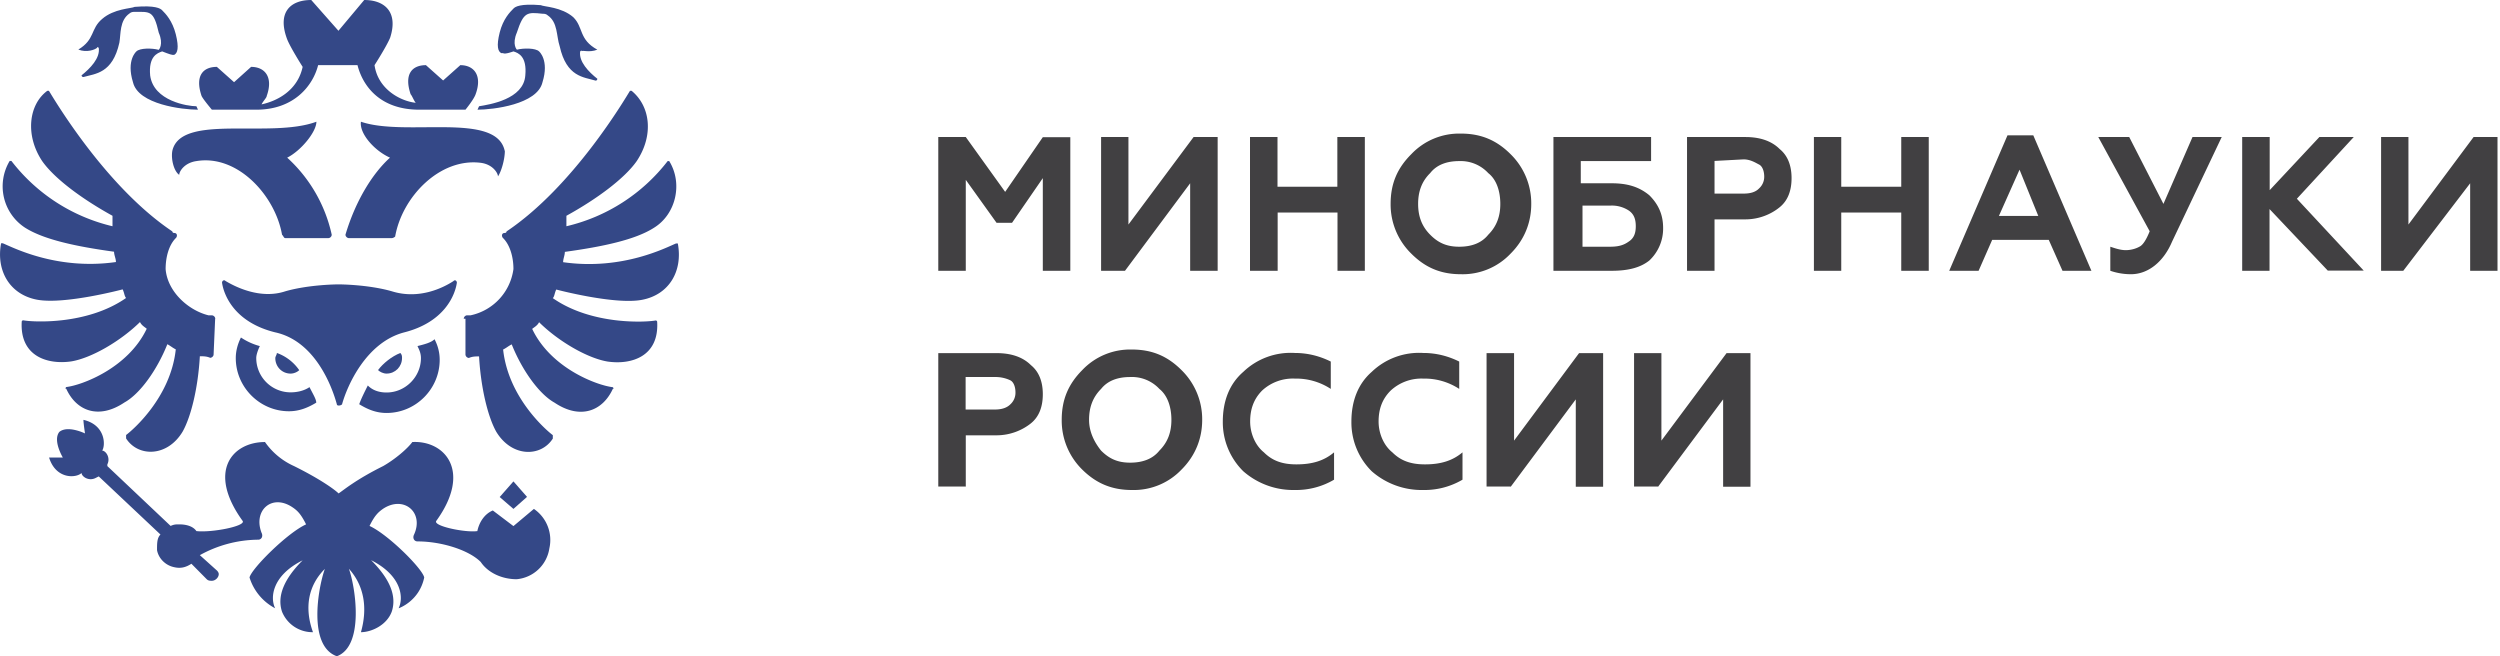 <svg viewBox="0 0 160 42" fill="none" xmlns="http://www.w3.org/2000/svg"><path d="M61.8 17.33h-1.75V8.77h1.76l2.52 3.51 2.41-3.5h1.76v8.55h-1.76V11.4l-1.97 2.86h-.99l-1.97-2.75v5.82zM72 17.33h-1.53V8.77h1.75v5.6l4.17-5.6h1.54v8.56h-1.76v-5.6L72 17.33zM81.77 17.33H80V8.77h1.76v3.18h3.83V8.77h1.76v8.56H85.6V13.6h-3.83v3.73zM89 13.05c0-1.32.44-2.3 1.32-3.18a4.22 4.22 0 013.18-1.32c1.31 0 2.3.44 3.18 1.32A4.4 4.4 0 0198 13.05c0 1.2-.44 2.3-1.32 3.18a4.22 4.22 0 01-3.18 1.32c-1.32 0-2.3-.44-3.18-1.32A4.4 4.4 0 0189 13.05zm2.53 1.97c.54.55 1.1.77 1.86.77.77 0 1.42-.22 1.86-.77.55-.55.77-1.2.77-1.97s-.22-1.54-.77-1.97a2.4 2.4 0 00-1.86-.77c-.77 0-1.43.22-1.86.77-.55.54-.77 1.2-.77 1.97s.22 1.42.77 1.97zM103.15 17.33h-3.73V8.77h6.25v1.54h-4.5v1.42h1.98c.99 0 1.75.22 2.41.77.55.55.88 1.2.88 2.09a2.8 2.8 0 01-.88 2.08c-.55.44-1.31.66-2.41.66zm-1.87-4.17v2.63h1.76c.55 0 .88-.1 1.2-.33.34-.22.45-.55.45-.98 0-.44-.11-.77-.44-1a1.97 1.97 0 00-1.21-.32h-1.76zM109.73 17.33h-1.76V8.77h3.73c.88 0 1.65.22 2.2.77.54.44.76 1.1.76 1.86 0 .77-.22 1.43-.77 1.87-.54.44-1.31.77-2.19.77h-1.97v3.29zm0-7.02v2.08h1.86c.44 0 .77-.1.99-.33a1 1 0 00.33-.76c0-.33-.11-.66-.33-.77-.22-.11-.55-.33-.99-.33l-1.86.1zM117.84 17.33h-1.75V8.77h1.75v3.18h3.84V8.77h1.76v8.56h-1.76V13.6h-3.84v3.73zM126.62 17.33h-1.87l3.73-8.67h1.65l3.72 8.67H132l-.88-1.98h-3.62l-.87 1.98zm2.63-6.47l-1.32 2.96h2.52l-1.2-2.96zM136.38 17.55c-.55 0-1-.11-1.32-.22v-1.54c.33.11.66.22.99.22.33 0 .66-.1.87-.22.22-.1.44-.44.66-.99l-3.29-6.03h1.98l2.19 4.28 1.86-4.28h1.87l-3.18 6.7c-.55 1.3-1.54 2.08-2.63 2.08zM145.26 17.33h-1.76V8.77h1.76v3.4l3.18-3.4h2.2L147 12.72l4.28 4.6h-2.3l-3.73-3.94v3.95zM153.81 17.33h-1.42V8.77h1.75v5.6l4.17-5.6h1.53v8.56h-1.75v-5.6l-4.28 5.6zM61.8 31.14h-1.75V22.6h3.73c.88 0 1.65.22 2.2.77.54.44.76 1.1.76 1.86 0 .77-.22 1.43-.77 1.87-.54.43-1.31.76-2.19.76h-1.97v3.3zm0-7.01v2.08h1.87c.44 0 .77-.11.99-.33a1 1 0 00.33-.77c0-.33-.11-.66-.33-.77a2.19 2.19 0 00-.99-.21h-1.86zM67.95 26.87c0-1.32.44-2.3 1.31-3.18a4.22 4.22 0 013.18-1.32c1.32 0 2.3.44 3.18 1.32a4.4 4.4 0 011.32 3.18c0 1.2-.44 2.3-1.32 3.18a4.22 4.22 0 01-3.18 1.31c-1.31 0-2.3-.44-3.18-1.31a4.4 4.4 0 01-1.31-3.18zm2.52 1.97c.55.55 1.1.77 1.86.77.77 0 1.43-.22 1.87-.77.55-.55.77-1.2.77-1.97s-.22-1.54-.77-1.98a2.4 2.4 0 00-1.87-.76c-.76 0-1.42.21-1.86.76-.55.55-.77 1.21-.77 1.98 0 .76.33 1.42.77 1.97zM82.86 31.36a4.85 4.85 0 01-3.29-1.2 4.4 4.4 0 01-1.31-3.18c0-1.32.43-2.42 1.31-3.18a4.38 4.38 0 013.3-1.21c.87 0 1.64.22 2.3.55v1.75a4.05 4.05 0 00-2.3-.66 2.9 2.9 0 00-2.1.77c-.54.55-.76 1.2-.76 1.98 0 .76.33 1.53.88 1.97.55.55 1.2.77 2.08.77.99 0 1.76-.22 2.41-.77v1.75a4.8 4.8 0 01-2.52.66zM91.09 31.36a4.85 4.85 0 01-3.3-1.2 4.4 4.4 0 01-1.3-3.18c0-1.32.43-2.42 1.3-3.18a4.38 4.38 0 013.3-1.21c.87 0 1.64.22 2.3.55v1.75a4.05 4.05 0 00-2.3-.66A2.9 2.9 0 0089 25c-.55.55-.77 1.2-.77 1.98 0 .76.33 1.53.88 1.97.55.55 1.2.77 2.09.77.98 0 1.75-.22 2.4-.77v1.75a4.8 4.8 0 01-2.51.66zM96.68 31.14h-1.54V22.6h1.76v5.6l4.16-5.6h1.54v8.55h-1.75v-5.59l-4.17 5.6zM106.11 31.14h-1.53V22.6h1.75v5.6l4.17-5.6h1.53v8.55h-1.75v-5.59l-4.17 5.6z" fill="#414042"/><path d="M29.68 20.4c0-.11.1-.22.22-.22h.22a3.5 3.5 0 002.74-2.96c0-.77-.22-1.54-.66-1.98-.11-.1-.11-.33.1-.33.12 0 .12-.1.12-.1 4.27-2.86 7.56-8.45 7.9-9h.1c1.21.99 1.43 2.85.33 4.5-.77 1.1-2.52 2.41-4.5 3.5v.67a11.5 11.5 0 006.48-4.17h.1c.88 1.42.44 3.4-.98 4.27-1.2.77-3.3 1.21-5.7 1.54 0 .22-.11.44-.11.66 3.84.55 6.69-.99 7.23-1.2h.11c.33 1.75-.54 3.28-2.3 3.61-1.75.33-5.48-.66-5.48-.66-.11.22-.11.44-.22.55 2.52 1.76 6.03 1.54 6.58 1.43 0 0 .1 0 .1.1.12 2.2-1.64 2.75-3.17 2.53-1.32-.22-3.18-1.32-4.39-2.52-.1.22-.33.33-.44.43 1.2 2.53 4.17 3.62 5.16 3.73 0 0 .1.11 0 .11-.66 1.43-2.09 1.98-3.73.88-.99-.55-2.08-2.08-2.74-3.73-.22.11-.33.22-.55.33.33 3.07 2.74 5.15 3.18 5.48v.22c-.77 1.2-2.63 1.2-3.62-.44-.55-.98-.99-2.85-1.1-4.82-.22 0-.43 0-.65.1a.24.24 0 01-.22-.21v-2.3h-.11zM13.78 20.4a.24.24 0 00-.22-.22h-.22c-1.32-.33-2.63-1.54-2.74-2.96 0-.77.21-1.54.65-1.98.11-.1.11-.33-.1-.33-.12 0-.12-.1-.12-.1-4.27-2.86-7.56-8.45-7.9-9h-.1c-1.2.88-1.43 2.85-.33 4.5.77 1.1 2.52 2.41 4.5 3.5v.67A11.5 11.5 0 01.73 10.3H.62a3.16 3.16 0 00.98 4.27c1.21.77 3.3 1.21 5.7 1.54 0 .22.12.44.12.66-3.84.55-6.7-.99-7.24-1.2H.07c-.33 1.75.55 3.28 2.3 3.61 1.76.33 5.48-.66 5.48-.66.11.22.11.44.22.55-2.52 1.76-6.03 1.54-6.58 1.43 0 0-.1 0-.1.1-.12 2.2 1.64 2.75 3.17 2.53 1.32-.22 3.18-1.32 4.4-2.52.1.22.32.33.43.43-1.2 2.53-4.17 3.62-5.15 3.73 0 0-.11.11 0 .11.65 1.43 2.08 1.98 3.72.88 1-.55 2.09-2.08 2.75-3.73.21.11.32.22.54.33-.33 3.07-2.74 5.15-3.18 5.48v.22c.77 1.2 2.64 1.2 3.62-.44.55-.98.99-2.85 1.1-4.82.22 0 .44 0 .66.1.1 0 .22-.1.22-.21l.1-2.3zM13.56 7.02h2.85c2.41 0 3.62-1.54 3.95-2.85h2.52c.33 1.31 1.42 2.85 3.95 2.85h2.96s.54-.66.65-.99c.44-1.2-.1-1.86-.98-1.86l-1.1.98-1.1-.98c-.87 0-1.42.55-.98 1.86.1.11.22.44.33.55-1-.11-2.42-.88-2.64-2.41 0 0 .77-1.2 1-1.76C25.5.77 24.62 0 23.31 0l-1.65 1.97L19.92 0c-1.32 0-2.2.77-1.54 2.52.22.55.99 1.76.99 1.76-.33 1.53-1.65 2.19-2.63 2.4.1-.21.33-.43.33-.54.43-1.2-.11-1.86-1-1.86l-1.09.98-1.1-.98c-.87 0-1.42.55-.98 1.86.1.22.66.88.66.88zM18.27 15.24h2.74c.11 0 .22-.1.22-.22a9.37 9.37 0 00-2.85-4.93c.88-.44 1.87-1.65 1.87-2.3-2.96 1.1-8.67-.55-9.22 1.86-.1.55.11 1.32.44 1.54 0-.22.33-.77 1.1-.88 2.63-.44 5.04 2.2 5.48 4.71.11.11.11.22.22.22zM32.3 9.65c-.54-2.52-6.35-.88-9.2-1.86-.11.76.87 1.86 1.86 2.3-1.1.99-2.2 2.74-2.85 4.93 0 .11.11.22.22.22h2.74c.11 0 .22-.1.22-.1.44-2.53 2.85-5.05 5.48-4.72.77.1 1.1.66 1.1.87.22-.32.44-1.1.44-1.64zM25.07 18.64c-1.54-.44-3.4-.44-3.4-.44s-1.86 0-3.4.44c-1.64.55-3.29-.33-3.84-.66-.1-.1-.22 0-.22.11.11.77.77 2.53 3.4 3.18 2.53.55 3.62 3.4 3.95 4.61 0 .1.22.1.33 0 .33-1.2 1.54-3.95 3.95-4.6 2.63-.66 3.29-2.42 3.4-3.19 0-.1-.11-.22-.22-.1-.66.43-2.2 1.2-3.95.65z" fill="#344887"/><path d="M24.2 23.69c.1.1.32.22.54.22.55 0 .99-.44.99-1 0-.1 0-.21-.11-.32-.55.22-1.1.66-1.43 1.1z" fill="#344887"/><path d="M26.72 22.15c.1.22.22.44.22.77 0 1.2-1 2.2-2.2 2.2-.44 0-.88-.12-1.2-.45-.22.44-.44.88-.55 1.2.55.34 1.1.56 1.75.56 1.87 0 3.4-1.54 3.4-3.4 0-.44-.1-.88-.33-1.32-.22.22-.66.33-1.1.44zM19.8 24.78c-.32.22-.76.33-1.2.33a2.2 2.2 0 01-2.2-2.2c0-.21.12-.54.23-.76a4.05 4.05 0 01-1.21-.55c-.22.44-.33.88-.33 1.32 0 1.86 1.54 3.4 3.4 3.4.66 0 1.2-.22 1.75-.55 0-.22-.21-.55-.43-.99z" fill="#344887"/><path d="M17.72 22.59c0 .11-.1.22-.1.33 0 .55.43.99.98.99.22 0 .44-.11.55-.22a2.94 2.94 0 00-1.43-1.1z" fill="#344887"/><path fill-rule="evenodd" clip-rule="evenodd" d="M38.23 3.18c.11 0 .11 0 0 0-1.2-.66-.88-1.43-1.54-2.08-.76-.66-1.86-.66-2.08-.77-1.31-.11-1.64.1-1.75.22-.22.22-.66.66-.88 1.53-.22.88-.11 1.21.1 1.32h.12c.1.1.66-.11.66-.11.33.1.87.33.76 1.53-.1 1.54-2.3 1.87-2.96 1.98l-.1.22c.98 0 3.83-.33 4.16-1.76.44-1.42-.22-1.97-.22-1.97-.22-.22-.99-.22-1.42-.11 0 0-.33-.33 0-1.1.43-1.31.65-1.31 1.64-1.2.11 0 .22 0 .33.1.66.45.55 1.32.77 1.98.44 1.97 1.53 1.97 2.3 2.2.11 0 .11-.12.11-.12-.55-.43-1.2-1.1-1.1-1.75 0 0 .11-.11.11 0 0-.11.44.1.99-.11zM5 3.18c-.1 0-.1 0 0 0 1.1-.66.77-1.32 1.54-1.97C7.3.55 8.4.55 8.62.44c1.32-.11 1.65.1 1.76.22.22.22.65.66.87 1.53.22.88.11 1.21-.1 1.32h-.12c-.1 0-.65-.22-.65-.22-.33.11-.88.33-.77 1.54.22 1.64 2.41 1.97 2.96 1.97l.1.22c-.98 0-3.83-.33-4.16-1.76-.44-1.42.22-1.97.22-1.97.22-.22.99-.22 1.43-.1 0 0 .33-.34 0-1.1C9.83.65 9.6.76 8.62.76c-.1 0-.22 0-.33.1-.65.45-.55 1.32-.65 1.87-.44 1.98-1.54 1.98-2.3 2.2-.12 0-.12-.11-.12-.11.55-.44 1.2-1.1 1.1-1.76 0 0-.11-.1-.11 0-.11.11-.66.33-1.2.11z" fill="#344887"/><path d="M34.17 32.57l-1.31 1.1-1.32-1c-.55.23-.88.78-.99 1.32-.76.11-2.85-.32-2.63-.65 2.3-3.18.55-5.16-1.53-5.05-.33.44-1.1 1.1-1.87 1.54-1.75.87-2.52 1.53-2.85 1.75-.22-.22-1.1-.88-2.85-1.75a4.52 4.52 0 01-1.86-1.54c-2.09 0-3.73 1.87-1.43 5.05.22.33-1.97.76-2.96.65-.22-.32-.66-.43-1.1-.43-.22 0-.33 0-.55.1l-4.05-3.83v-.11c.22-.44-.11-.88-.33-.88.22-.33.22-1.64-1.2-1.97 0 .22.1.87.1.87s-1.1-.54-1.64-.1c-.44.54.22 1.64.22 1.64h-.88c.44 1.42 1.75 1.32 2.08.99 0 .22.44.54.88.33l.22-.11 3.95 3.72c-.22.22-.22.55-.22 1 .1.54.55.98 1.1 1.09.43.1.76 0 1.1-.22l.98.99c.1.1.22.1.33.1.22 0 .44-.21.44-.43 0-.11-.11-.22-.11-.22l-1.1-.99a7.82 7.82 0 013.73-.99c.22 0 .33-.22.22-.44-.55-1.42.65-2.52 1.97-1.64.33.22.55.44.88 1.1-1.2.54-3.51 2.85-3.62 3.4a3.35 3.35 0 001.64 1.97c-.33-.66-.22-2.08 1.76-3.07-1.2 1.2-1.65 2.3-1.32 3.29a2.1 2.1 0 001.98 1.31c-.55-1.53-.33-2.96.76-4.05-.43 1.2-1.1 4.93.77 5.59 1.76-.66 1.2-4.39.77-5.6.99 1.1 1.2 2.53.77 4.06.65 0 1.64-.43 1.97-1.31.33-.99-.1-2.08-1.32-3.3 1.98 1 2.09 2.42 1.76 3.08 0 0 1.32-.44 1.64-1.97-.1-.55-2.3-2.75-3.5-3.3.32-.65.54-.87.87-1.1 1.32-.87 2.63.23 1.98 1.65-.11.22 0 .44.22.44 1.53 0 3.29.55 4.05 1.32.44.66 1.32 1.1 2.3 1.1a2.33 2.33 0 002.09-1.98 2.41 2.41 0 00-.99-2.52z" fill="#344887"/><path d="M33.73 31.8l-.87-.99-.88 1 .88.76.87-.77z" fill="#344887"/></svg>
